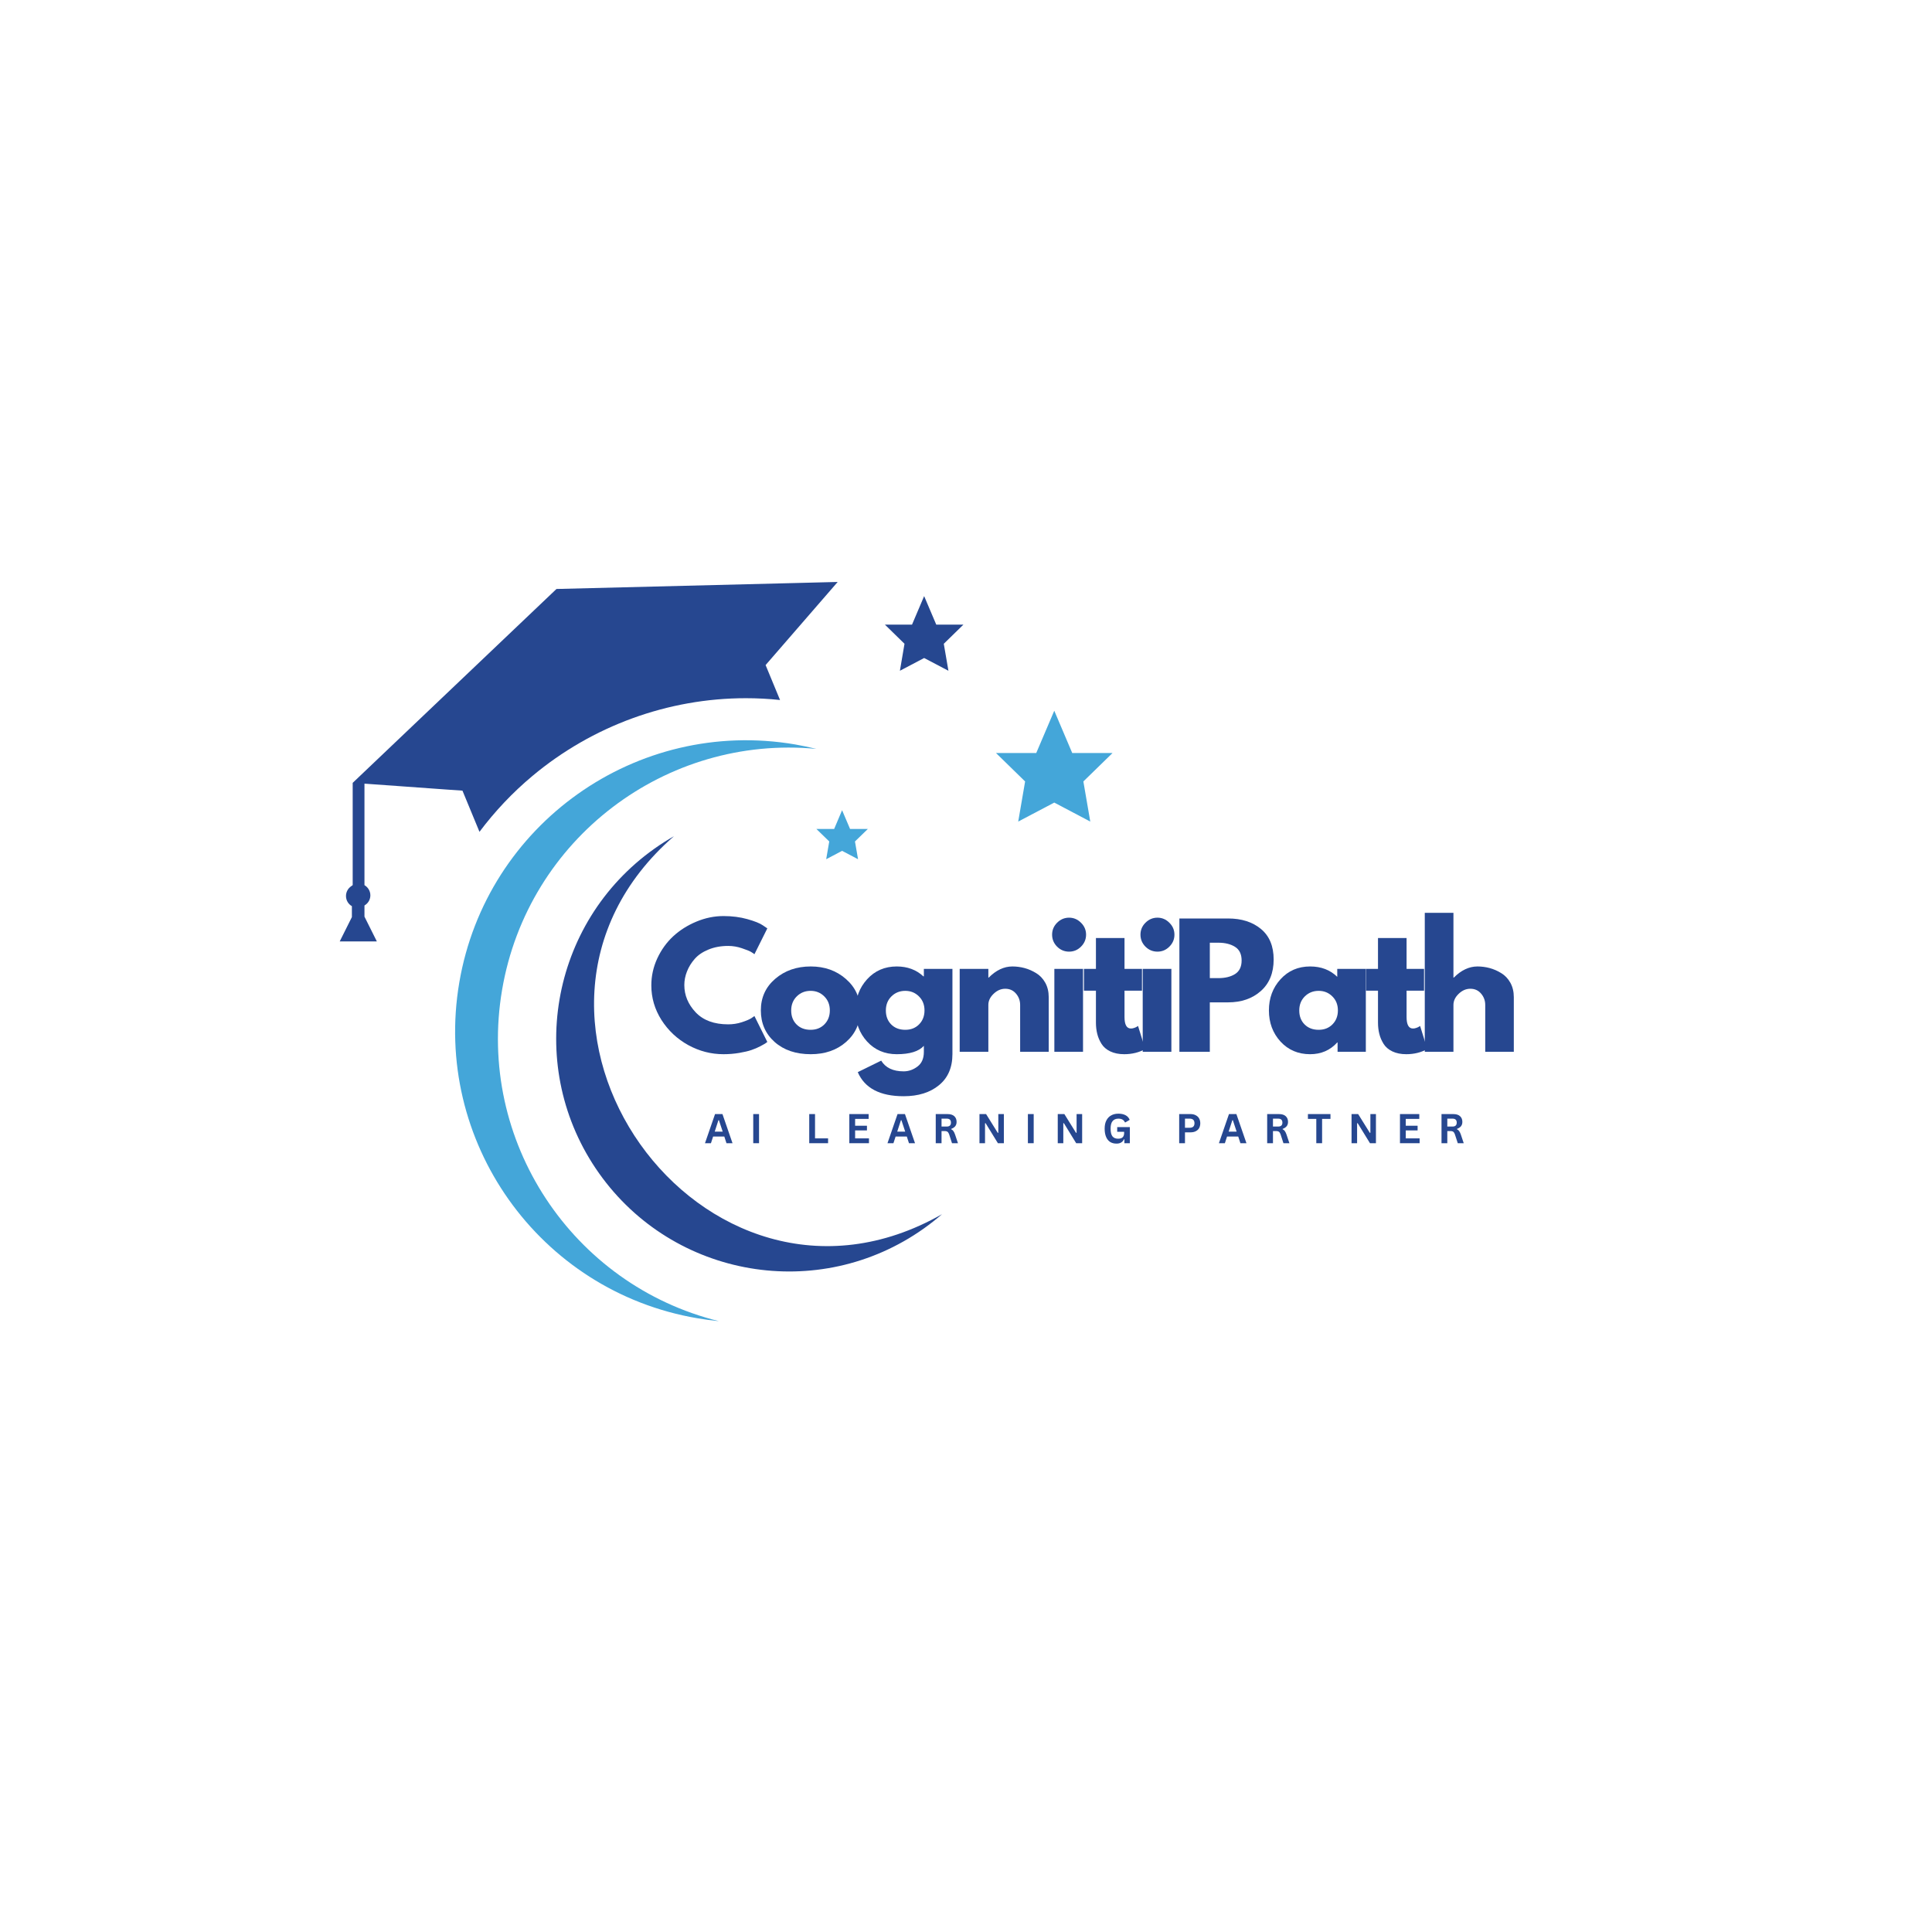 <svg xmlns="http://www.w3.org/2000/svg" xmlns:xlink="http://www.w3.org/1999/xlink" width="500" zoomAndPan="magnify" viewBox="0 0 375 375" height="500" preserveAspectRatio="xMidYMid meet" version="1.0"><defs><g/><clipPath id="1550ae3b59"><path d="M 193 137 L 215.941 137 L 215.941 160 L 193 160 Z M 193 137 " clip-rule="nonzero"/></clipPath><clipPath id="f2e0ac1202"><path d="M 88.328 143 L 159 143 L 159 256.434 L 88.328 256.434 Z M 88.328 143 " clip-rule="nonzero"/></clipPath><clipPath id="ef9074a298"><path d="M 65.941 112.5 L 163 112.5 L 163 183 L 65.941 183 Z M 65.941 112.5 " clip-rule="nonzero"/></clipPath></defs><rect x="-37.5" width="450" fill="#ffffff" y="-37.5" height="450" fill-opacity="1"/><rect x="-37.5" width="450" fill="#ffffff" y="-37.5" height="450" fill-opacity="1"/><g clip-path="url(#1550ae3b59)"><path fill="#44a6d9" d="M 204.633 137.949 L 208.121 146.164 L 215.938 146.164 L 210.281 151.68 L 211.621 159.465 L 204.633 155.781 L 197.637 159.465 L 198.973 151.68 L 193.324 146.164 L 201.133 146.164 L 204.633 137.949 " fill-opacity="1" fill-rule="nonzero"/></g><path fill="#264790" d="M 179.375 115.703 L 181.727 121.238 L 187 121.238 L 183.188 124.957 L 184.09 130.195 L 179.375 127.719 L 174.672 130.195 L 175.562 124.957 L 171.758 121.238 L 177.023 121.238 L 179.375 115.703 " fill-opacity="1" fill-rule="nonzero"/><path fill="#44a6d9" d="M 163.449 157.262 L 164.996 160.898 L 168.453 160.898 L 165.949 163.328 L 166.547 166.773 L 163.449 165.148 L 160.363 166.773 L 160.957 163.328 L 158.457 160.898 L 161.91 160.898 L 163.449 157.262 " fill-opacity="1" fill-rule="nonzero"/><g clip-path="url(#f2e0ac1202)"><path fill="#44a6d9" d="M 97.457 192.121 C 92.457 221.469 111.082 249.402 139.531 256.434 C 138.148 256.301 136.75 256.117 135.352 255.871 C 104.602 250.645 83.91 221.449 89.148 190.703 C 94.387 159.953 123.57 139.254 154.32 144.492 C 155.719 144.738 157.102 145.027 158.457 145.359 C 129.281 142.578 102.461 162.762 97.457 192.121 " fill-opacity="1" fill-rule="evenodd"/></g><path fill="#264790" d="M 182.848 235.672 C 136.348 262.152 90.453 197.41 130.828 162.297 C 129.535 163.043 128.258 163.844 127.016 164.73 C 106.656 179.168 101.848 207.379 116.277 227.738 C 130.715 248.098 158.93 252.898 179.289 238.469 C 180.531 237.586 181.719 236.652 182.848 235.672 " fill-opacity="1" fill-rule="evenodd"/><g clip-path="url(#ef9074a298)"><path fill="#264790" d="M 148.602 129.09 L 151.406 135.871 C 149.195 135.633 146.984 135.52 144.777 135.52 C 129.691 135.52 114.984 140.879 103.352 150.605 C 99.488 153.832 96.051 157.48 93.066 161.457 L 90.129 154.348 L 89.762 153.465 L 86.91 153.266 L 77.625 152.598 L 71.004 152.125 L 70.742 152.109 L 70.742 171.805 C 71.422 172.207 71.887 172.941 71.887 173.781 C 71.887 174.496 71.555 175.145 71.027 175.555 C 70.941 175.633 70.844 175.703 70.742 175.758 L 70.742 177.918 L 73.145 182.727 L 65.941 182.727 L 68.301 178.004 L 68.301 175.887 C 67.617 175.496 67.156 174.762 67.156 173.91 C 67.156 173.117 67.559 172.418 68.18 172.004 C 68.223 171.969 68.258 171.934 68.301 171.91 C 68.352 171.875 68.398 171.84 68.457 171.805 L 68.457 151.953 L 108.012 114.32 L 152.527 113.211 L 162.594 112.957 L 148.602 129.09 " fill-opacity="1" fill-rule="evenodd"/></g><g fill="#264790" fill-opacity="1"><g transform="translate(125.702, 204.151)"><g><path d="M 15.641 -5.328 C 16.547 -5.328 17.422 -5.461 18.266 -5.734 C 19.109 -6.004 19.727 -6.266 20.125 -6.516 L 20.734 -6.938 L 23.234 -1.906 C 23.148 -1.844 23.035 -1.758 22.891 -1.656 C 22.742 -1.551 22.406 -1.359 21.875 -1.078 C 21.344 -0.797 20.77 -0.551 20.156 -0.344 C 19.551 -0.133 18.758 0.051 17.781 0.219 C 16.801 0.383 15.785 0.469 14.734 0.469 C 12.328 0.469 10.047 -0.117 7.891 -1.297 C 5.742 -2.484 4.008 -4.109 2.688 -6.172 C 1.375 -8.242 0.719 -10.484 0.719 -12.891 C 0.719 -14.703 1.102 -16.445 1.875 -18.125 C 2.656 -19.801 3.688 -21.234 4.969 -22.422 C 6.258 -23.609 7.758 -24.555 9.469 -25.266 C 11.188 -25.984 12.941 -26.344 14.734 -26.344 C 16.41 -26.344 17.953 -26.145 19.359 -25.75 C 20.773 -25.352 21.773 -24.953 22.359 -24.547 L 23.234 -23.953 L 20.734 -18.938 C 20.586 -19.062 20.363 -19.211 20.062 -19.391 C 19.77 -19.566 19.188 -19.801 18.312 -20.094 C 17.438 -20.395 16.547 -20.547 15.641 -20.547 C 14.223 -20.547 12.945 -20.312 11.812 -19.844 C 10.688 -19.383 9.797 -18.781 9.141 -18.031 C 8.484 -17.281 7.984 -16.469 7.641 -15.594 C 7.297 -14.727 7.125 -13.848 7.125 -12.953 C 7.125 -10.984 7.859 -9.219 9.328 -7.656 C 10.805 -6.102 12.91 -5.328 15.641 -5.328 Z M 15.641 -5.328 "/></g></g></g><g fill="#264790" fill-opacity="1"><g transform="translate(146.961, 204.151)"><g><path d="M 3.391 -1.906 C 1.609 -3.5 0.719 -5.539 0.719 -8.031 C 0.719 -10.52 1.645 -12.562 3.5 -14.156 C 5.363 -15.758 7.664 -16.562 10.406 -16.562 C 13.102 -16.562 15.375 -15.754 17.219 -14.141 C 19.07 -12.535 20 -10.5 20 -8.031 C 20 -5.562 19.094 -3.523 17.281 -1.922 C 15.477 -0.328 13.188 0.469 10.406 0.469 C 7.52 0.469 5.18 -0.32 3.391 -1.906 Z M 7.688 -10.75 C 6.969 -10.039 6.609 -9.129 6.609 -8.016 C 6.609 -6.91 6.953 -6.008 7.641 -5.312 C 8.336 -4.613 9.25 -4.266 10.375 -4.266 C 11.469 -4.266 12.363 -4.617 13.062 -5.328 C 13.758 -6.035 14.109 -6.938 14.109 -8.031 C 14.109 -9.133 13.75 -10.039 13.031 -10.75 C 12.312 -11.469 11.426 -11.828 10.375 -11.828 C 9.312 -11.828 8.414 -11.469 7.688 -10.75 Z M 7.688 -10.75 "/></g></g></g><g fill="#264790" fill-opacity="1"><g transform="translate(165.336, 204.151)"><g><path d="M 1.156 3.953 L 5.703 1.719 C 6.547 3.102 8 3.797 10.062 3.797 C 11.031 3.797 11.926 3.484 12.75 2.859 C 13.57 2.242 13.984 1.301 13.984 0.031 L 13.984 -1.156 C 13.004 -0.07 11.25 0.469 8.719 0.469 C 6.395 0.469 4.477 -0.348 2.969 -1.984 C 1.469 -3.629 0.719 -5.645 0.719 -8.031 C 0.719 -10.414 1.469 -12.43 2.969 -14.078 C 4.477 -15.734 6.395 -16.562 8.719 -16.562 C 10.789 -16.562 12.516 -15.922 13.891 -14.641 L 13.984 -14.641 L 13.984 -16.094 L 19.531 -16.094 L 19.531 0.438 C 19.531 3.051 18.66 5.066 16.922 6.484 C 15.191 7.91 12.906 8.625 10.062 8.625 C 5.469 8.625 2.5 7.066 1.156 3.953 Z M 7.688 -10.75 C 6.969 -10.039 6.609 -9.129 6.609 -8.016 C 6.609 -6.91 6.953 -6.008 7.641 -5.312 C 8.336 -4.613 9.25 -4.266 10.375 -4.266 C 11.469 -4.266 12.363 -4.617 13.062 -5.328 C 13.758 -6.035 14.109 -6.938 14.109 -8.031 C 14.109 -9.133 13.75 -10.039 13.031 -10.75 C 12.312 -11.469 11.426 -11.828 10.375 -11.828 C 9.312 -11.828 8.414 -11.469 7.688 -10.75 Z M 7.688 -10.75 "/></g></g></g><g fill="#264790" fill-opacity="1"><g transform="translate(184.4, 204.151)"><g><path d="M 1.875 0 L 1.875 -16.094 L 7.438 -16.094 L 7.438 -14.391 L 7.5 -14.391 C 8.938 -15.836 10.473 -16.562 12.109 -16.562 C 12.898 -16.562 13.688 -16.457 14.469 -16.25 C 15.25 -16.039 16 -15.711 16.719 -15.266 C 17.445 -14.828 18.035 -14.207 18.484 -13.406 C 18.93 -12.602 19.156 -11.664 19.156 -10.594 L 19.156 0 L 13.609 0 L 13.609 -9.094 C 13.609 -9.926 13.344 -10.656 12.812 -11.281 C 12.281 -11.914 11.582 -12.234 10.719 -12.234 C 9.883 -12.234 9.129 -11.906 8.453 -11.25 C 7.773 -10.602 7.438 -9.883 7.438 -9.094 L 7.438 0 Z M 1.875 0 "/></g></g></g><g fill="#264790" fill-opacity="1"><g transform="translate(202.775, 204.151)"><g><path d="M 2.406 -25.047 C 3.062 -25.703 3.836 -26.031 4.734 -26.031 C 5.629 -26.031 6.398 -25.703 7.047 -25.047 C 7.703 -24.398 8.031 -23.629 8.031 -22.734 C 8.031 -21.836 7.703 -21.062 7.047 -20.406 C 6.398 -19.758 5.629 -19.438 4.734 -19.438 C 3.836 -19.438 3.062 -19.758 2.406 -20.406 C 1.758 -21.062 1.438 -21.836 1.438 -22.734 C 1.438 -23.629 1.758 -24.398 2.406 -25.047 Z M 1.875 -16.094 L 1.875 0 L 7.438 0 L 7.438 -16.094 Z M 1.875 -16.094 "/></g></g></g><g fill="#264790" fill-opacity="1"><g transform="translate(209.892, 204.151)"><g><path d="M 2.828 -16.094 L 2.828 -22.078 L 8.375 -22.078 L 8.375 -16.094 L 11.766 -16.094 L 11.766 -11.859 L 8.375 -11.859 L 8.375 -6.75 C 8.375 -5.258 8.789 -4.516 9.625 -4.516 C 9.832 -4.516 10.051 -4.555 10.281 -4.641 C 10.508 -4.723 10.688 -4.805 10.812 -4.891 L 11 -5.016 L 12.391 -0.531 C 11.191 0.133 9.832 0.469 8.312 0.469 C 7.27 0.469 6.367 0.285 5.609 -0.078 C 4.859 -0.441 4.289 -0.93 3.906 -1.547 C 3.52 -2.172 3.242 -2.82 3.078 -3.5 C 2.91 -4.176 2.828 -4.898 2.828 -5.672 L 2.828 -11.859 L 0.5 -11.859 L 0.5 -16.094 Z M 2.828 -16.094 "/></g></g></g><g fill="#264790" fill-opacity="1"><g transform="translate(219.926, 204.151)"><g><path d="M 2.406 -25.047 C 3.062 -25.703 3.836 -26.031 4.734 -26.031 C 5.629 -26.031 6.398 -25.703 7.047 -25.047 C 7.703 -24.398 8.031 -23.629 8.031 -22.734 C 8.031 -21.836 7.703 -21.062 7.047 -20.406 C 6.398 -19.758 5.629 -19.438 4.734 -19.438 C 3.836 -19.438 3.062 -19.758 2.406 -20.406 C 1.758 -21.062 1.438 -21.836 1.438 -22.734 C 1.438 -23.629 1.758 -24.398 2.406 -25.047 Z M 1.875 -16.094 L 1.875 0 L 7.438 0 L 7.438 -16.094 Z M 1.875 -16.094 "/></g></g></g><g fill="#264790" fill-opacity="1"><g transform="translate(227.044, 204.151)"><g><path d="M 1.875 -25.875 L 11.328 -25.875 C 13.953 -25.875 16.082 -25.191 17.719 -23.828 C 19.352 -22.473 20.172 -20.5 20.172 -17.906 C 20.172 -15.312 19.344 -13.273 17.688 -11.797 C 16.031 -10.328 13.91 -9.594 11.328 -9.594 L 7.781 -9.594 L 7.781 0 L 1.875 0 Z M 7.781 -14.297 L 9.438 -14.297 C 10.758 -14.297 11.844 -14.562 12.688 -15.094 C 13.531 -15.633 13.953 -16.508 13.953 -17.719 C 13.953 -18.945 13.531 -19.828 12.688 -20.359 C 11.844 -20.898 10.758 -21.172 9.438 -21.172 L 7.781 -21.172 Z M 7.781 -14.297 "/></g></g></g><g fill="#264790" fill-opacity="1"><g transform="translate(245.576, 204.151)"><g><path d="M 2.969 -1.984 C 1.469 -3.629 0.719 -5.645 0.719 -8.031 C 0.719 -10.414 1.469 -12.43 2.969 -14.078 C 4.477 -15.734 6.395 -16.562 8.719 -16.562 C 10.852 -16.562 12.609 -15.891 13.984 -14.547 L 13.984 -16.094 L 19.531 -16.094 L 19.531 0 L 14.047 0 L 14.047 -1.812 L 13.984 -1.812 C 12.609 -0.289 10.852 0.469 8.719 0.469 C 6.395 0.469 4.477 -0.348 2.969 -1.984 Z M 7.688 -10.75 C 6.969 -10.039 6.609 -9.129 6.609 -8.016 C 6.609 -6.91 6.953 -6.008 7.641 -5.312 C 8.336 -4.613 9.25 -4.266 10.375 -4.266 C 11.469 -4.266 12.363 -4.617 13.062 -5.328 C 13.758 -6.035 14.109 -6.938 14.109 -8.031 C 14.109 -9.133 13.75 -10.039 13.031 -10.75 C 12.312 -11.469 11.426 -11.828 10.375 -11.828 C 9.312 -11.828 8.414 -11.469 7.688 -10.75 Z M 7.688 -10.75 "/></g></g></g><g fill="#264790" fill-opacity="1"><g transform="translate(264.64, 204.151)"><g><path d="M 2.828 -16.094 L 2.828 -22.078 L 8.375 -22.078 L 8.375 -16.094 L 11.766 -16.094 L 11.766 -11.859 L 8.375 -11.859 L 8.375 -6.75 C 8.375 -5.258 8.789 -4.516 9.625 -4.516 C 9.832 -4.516 10.051 -4.555 10.281 -4.641 C 10.508 -4.723 10.688 -4.805 10.812 -4.891 L 11 -5.016 L 12.391 -0.531 C 11.191 0.133 9.832 0.469 8.312 0.469 C 7.27 0.469 6.367 0.285 5.609 -0.078 C 4.859 -0.441 4.289 -0.93 3.906 -1.547 C 3.52 -2.172 3.242 -2.82 3.078 -3.5 C 2.91 -4.176 2.828 -4.898 2.828 -5.672 L 2.828 -11.859 L 0.5 -11.859 L 0.5 -16.094 Z M 2.828 -16.094 "/></g></g></g><g fill="#264790" fill-opacity="1"><g transform="translate(274.674, 204.151)"><g><path d="M 1.875 0 L 1.875 -26.969 L 7.438 -26.969 L 7.438 -14.391 L 7.5 -14.391 C 8.938 -15.836 10.473 -16.562 12.109 -16.562 C 12.898 -16.562 13.688 -16.457 14.469 -16.25 C 15.25 -16.039 16 -15.711 16.719 -15.266 C 17.445 -14.828 18.035 -14.207 18.484 -13.406 C 18.93 -12.602 19.156 -11.664 19.156 -10.594 L 19.156 0 L 13.609 0 L 13.609 -9.094 C 13.609 -9.926 13.344 -10.656 12.812 -11.281 C 12.281 -11.914 11.582 -12.234 10.719 -12.234 C 9.883 -12.234 9.129 -11.906 8.453 -11.25 C 7.773 -10.602 7.438 -9.883 7.438 -9.094 L 7.438 0 Z M 1.875 0 "/></g></g></g><g fill="#264790" fill-opacity="1"><g transform="translate(136.759, 221.896)"><g><path d="M 5.422 0 L 4.25 0 L 3.828 -1.297 L 1.656 -1.297 L 1.234 0 L 0.078 0 L 2.031 -5.656 L 3.469 -5.656 Z M 2.688 -4.469 L 1.969 -2.25 L 3.516 -2.25 L 2.781 -4.469 Z M 2.688 -4.469 "/></g></g></g><g fill="#264790" fill-opacity="1"><g transform="translate(145.47, 221.896)"><g><path d="M 1.859 0 L 0.734 0 L 0.734 -5.656 L 1.859 -5.656 Z M 1.859 0 "/></g></g></g><g fill="#264790" fill-opacity="1"><g transform="translate(151.265, 221.896)"><g/></g></g><g fill="#264790" fill-opacity="1"><g transform="translate(156.338, 221.896)"><g><path d="M 1.859 -5.656 L 1.859 -0.938 L 4.391 -0.938 L 4.391 0 L 0.734 0 L 0.734 -5.656 Z M 1.859 -5.656 "/></g></g></g><g fill="#264790" fill-opacity="1"><g transform="translate(164.119, 221.896)"><g><path d="M 1.859 -2.484 L 1.859 -0.938 L 4.547 -0.938 L 4.547 0 L 0.734 0 L 0.734 -5.656 L 4.484 -5.656 L 4.484 -4.719 L 1.859 -4.719 L 1.859 -3.391 L 4.156 -3.391 L 4.156 -2.484 Z M 1.859 -2.484 "/></g></g></g><g fill="#264790" fill-opacity="1"><g transform="translate(172.182, 221.896)"><g><path d="M 5.422 0 L 4.25 0 L 3.828 -1.297 L 1.656 -1.297 L 1.234 0 L 0.078 0 L 2.031 -5.656 L 3.469 -5.656 Z M 2.688 -4.469 L 1.969 -2.25 L 3.516 -2.25 L 2.781 -4.469 Z M 2.688 -4.469 "/></g></g></g><g fill="#264790" fill-opacity="1"><g transform="translate(180.893, 221.896)"><g><path d="M 0.734 0 L 0.734 -5.656 L 3 -5.656 C 3.594 -5.656 4.035 -5.52 4.328 -5.25 C 4.629 -4.977 4.781 -4.609 4.781 -4.141 C 4.781 -3.797 4.691 -3.516 4.516 -3.297 C 4.336 -3.078 4.078 -2.906 3.734 -2.781 L 3.734 -2.703 C 3.91 -2.629 4.051 -2.516 4.156 -2.359 C 4.27 -2.211 4.379 -1.988 4.484 -1.688 L 5.047 0 L 3.891 0 L 3.344 -1.688 C 3.281 -1.863 3.211 -2 3.141 -2.094 C 3.078 -2.188 2.988 -2.254 2.875 -2.297 C 2.77 -2.336 2.629 -2.359 2.453 -2.359 L 1.859 -2.359 L 1.859 0 Z M 2.875 -3.234 C 3.414 -3.234 3.688 -3.488 3.688 -4 C 3.688 -4.508 3.414 -4.766 2.875 -4.766 L 1.859 -4.766 L 1.859 -3.234 Z M 2.875 -3.234 "/></g></g></g><g fill="#264790" fill-opacity="1"><g transform="translate(189.381, 221.896)"><g><path d="M 1.812 0 L 0.734 0 L 0.734 -5.656 L 2.016 -5.656 L 4.281 -2.016 L 4.391 -2.031 L 4.391 -5.656 L 5.469 -5.656 L 5.469 0 L 4.312 0 L 1.922 -3.891 L 1.812 -3.875 Z M 1.812 0 "/></g></g></g><g fill="#264790" fill-opacity="1"><g transform="translate(198.78, 221.896)"><g><path d="M 1.859 0 L 0.734 0 L 0.734 -5.656 L 1.859 -5.656 Z M 1.859 0 "/></g></g></g><g fill="#264790" fill-opacity="1"><g transform="translate(204.575, 221.896)"><g><path d="M 1.812 0 L 0.734 0 L 0.734 -5.656 L 2.016 -5.656 L 4.281 -2.016 L 4.391 -2.031 L 4.391 -5.656 L 5.469 -5.656 L 5.469 0 L 4.312 0 L 1.922 -3.891 L 1.812 -3.875 Z M 1.812 0 "/></g></g></g><g fill="#264790" fill-opacity="1"><g transform="translate(213.974, 221.896)"><g><path d="M 2.75 0.078 C 2.27 0.078 1.859 -0.023 1.516 -0.234 C 1.172 -0.453 0.906 -0.781 0.719 -1.219 C 0.531 -1.656 0.438 -2.191 0.438 -2.828 C 0.438 -3.473 0.551 -4.008 0.781 -4.438 C 1.008 -4.875 1.32 -5.195 1.719 -5.406 C 2.113 -5.625 2.578 -5.734 3.109 -5.734 C 3.648 -5.734 4.109 -5.633 4.484 -5.438 C 4.867 -5.238 5.141 -4.938 5.297 -4.531 L 4.469 -4.047 L 4.375 -4.047 C 4.258 -4.297 4.098 -4.477 3.891 -4.594 C 3.68 -4.707 3.422 -4.766 3.109 -4.766 C 2.617 -4.766 2.242 -4.609 1.984 -4.297 C 1.723 -3.992 1.594 -3.504 1.594 -2.828 C 1.594 -2.141 1.711 -1.641 1.953 -1.328 C 2.203 -1.023 2.562 -0.875 3.031 -0.875 C 3.438 -0.875 3.734 -0.961 3.922 -1.141 C 4.117 -1.328 4.219 -1.602 4.219 -1.969 L 4.219 -2.219 L 2.875 -2.219 L 2.875 -3.125 L 5.328 -3.125 L 5.328 0 L 4.266 0 L 4.266 -0.766 L 4.188 -0.766 C 4.062 -0.492 3.879 -0.285 3.641 -0.141 C 3.41 0.004 3.113 0.078 2.75 0.078 Z M 2.75 0.078 "/></g></g></g><g fill="#264790" fill-opacity="1"><g transform="translate(223.072, 221.896)"><g/></g></g><g fill="#264790" fill-opacity="1"><g transform="translate(228.145, 221.896)"><g><path d="M 2.922 -5.656 C 3.328 -5.656 3.672 -5.578 3.953 -5.422 C 4.242 -5.273 4.461 -5.066 4.609 -4.797 C 4.754 -4.535 4.828 -4.227 4.828 -3.875 C 4.828 -3.52 4.754 -3.207 4.609 -2.938 C 4.461 -2.676 4.242 -2.473 3.953 -2.328 C 3.672 -2.18 3.328 -2.109 2.922 -2.109 L 1.859 -2.109 L 1.859 0 L 0.734 0 L 0.734 -5.656 Z M 2.766 -3 C 3.391 -3 3.703 -3.289 3.703 -3.875 C 3.703 -4.469 3.391 -4.766 2.766 -4.766 L 1.859 -4.766 L 1.859 -3 Z M 2.766 -3 "/></g></g></g><g fill="#264790" fill-opacity="1"><g transform="translate(236.513, 221.896)"><g><path d="M 5.422 0 L 4.25 0 L 3.828 -1.297 L 1.656 -1.297 L 1.234 0 L 0.078 0 L 2.031 -5.656 L 3.469 -5.656 Z M 2.688 -4.469 L 1.969 -2.25 L 3.516 -2.25 L 2.781 -4.469 Z M 2.688 -4.469 "/></g></g></g><g fill="#264790" fill-opacity="1"><g transform="translate(245.224, 221.896)"><g><path d="M 0.734 0 L 0.734 -5.656 L 3 -5.656 C 3.594 -5.656 4.035 -5.52 4.328 -5.25 C 4.629 -4.977 4.781 -4.609 4.781 -4.141 C 4.781 -3.797 4.691 -3.516 4.516 -3.297 C 4.336 -3.078 4.078 -2.906 3.734 -2.781 L 3.734 -2.703 C 3.91 -2.629 4.051 -2.516 4.156 -2.359 C 4.27 -2.211 4.379 -1.988 4.484 -1.688 L 5.047 0 L 3.891 0 L 3.344 -1.688 C 3.281 -1.863 3.211 -2 3.141 -2.094 C 3.078 -2.188 2.988 -2.254 2.875 -2.297 C 2.77 -2.336 2.629 -2.359 2.453 -2.359 L 1.859 -2.359 L 1.859 0 Z M 2.875 -3.234 C 3.414 -3.234 3.688 -3.488 3.688 -4 C 3.688 -4.508 3.414 -4.766 2.875 -4.766 L 1.859 -4.766 L 1.859 -3.234 Z M 2.875 -3.234 "/></g></g></g><g fill="#264790" fill-opacity="1"><g transform="translate(253.712, 221.896)"><g><path d="M 4.531 -5.656 L 4.531 -4.719 L 2.906 -4.719 L 2.906 0 L 1.781 0 L 1.781 -4.719 L 0.156 -4.719 L 0.156 -5.656 Z M 4.531 -5.656 "/></g></g></g><g fill="#264790" fill-opacity="1"><g transform="translate(261.6, 221.896)"><g><path d="M 1.812 0 L 0.734 0 L 0.734 -5.656 L 2.016 -5.656 L 4.281 -2.016 L 4.391 -2.031 L 4.391 -5.656 L 5.469 -5.656 L 5.469 0 L 4.312 0 L 1.922 -3.891 L 1.812 -3.875 Z M 1.812 0 "/></g></g></g><g fill="#264790" fill-opacity="1"><g transform="translate(271, 221.896)"><g><path d="M 1.859 -2.484 L 1.859 -0.938 L 4.547 -0.938 L 4.547 0 L 0.734 0 L 0.734 -5.656 L 4.484 -5.656 L 4.484 -4.719 L 1.859 -4.719 L 1.859 -3.391 L 4.156 -3.391 L 4.156 -2.484 Z M 1.859 -2.484 "/></g></g></g><g fill="#264790" fill-opacity="1"><g transform="translate(279.062, 221.896)"><g><path d="M 0.734 0 L 0.734 -5.656 L 3 -5.656 C 3.594 -5.656 4.035 -5.52 4.328 -5.25 C 4.629 -4.977 4.781 -4.609 4.781 -4.141 C 4.781 -3.797 4.691 -3.516 4.516 -3.297 C 4.336 -3.078 4.078 -2.906 3.734 -2.781 L 3.734 -2.703 C 3.91 -2.629 4.051 -2.516 4.156 -2.359 C 4.27 -2.211 4.379 -1.988 4.484 -1.688 L 5.047 0 L 3.891 0 L 3.344 -1.688 C 3.281 -1.863 3.211 -2 3.141 -2.094 C 3.078 -2.188 2.988 -2.254 2.875 -2.297 C 2.77 -2.336 2.629 -2.359 2.453 -2.359 L 1.859 -2.359 L 1.859 0 Z M 2.875 -3.234 C 3.414 -3.234 3.688 -3.488 3.688 -4 C 3.688 -4.508 3.414 -4.766 2.875 -4.766 L 1.859 -4.766 L 1.859 -3.234 Z M 2.875 -3.234 "/></g></g></g></svg>
